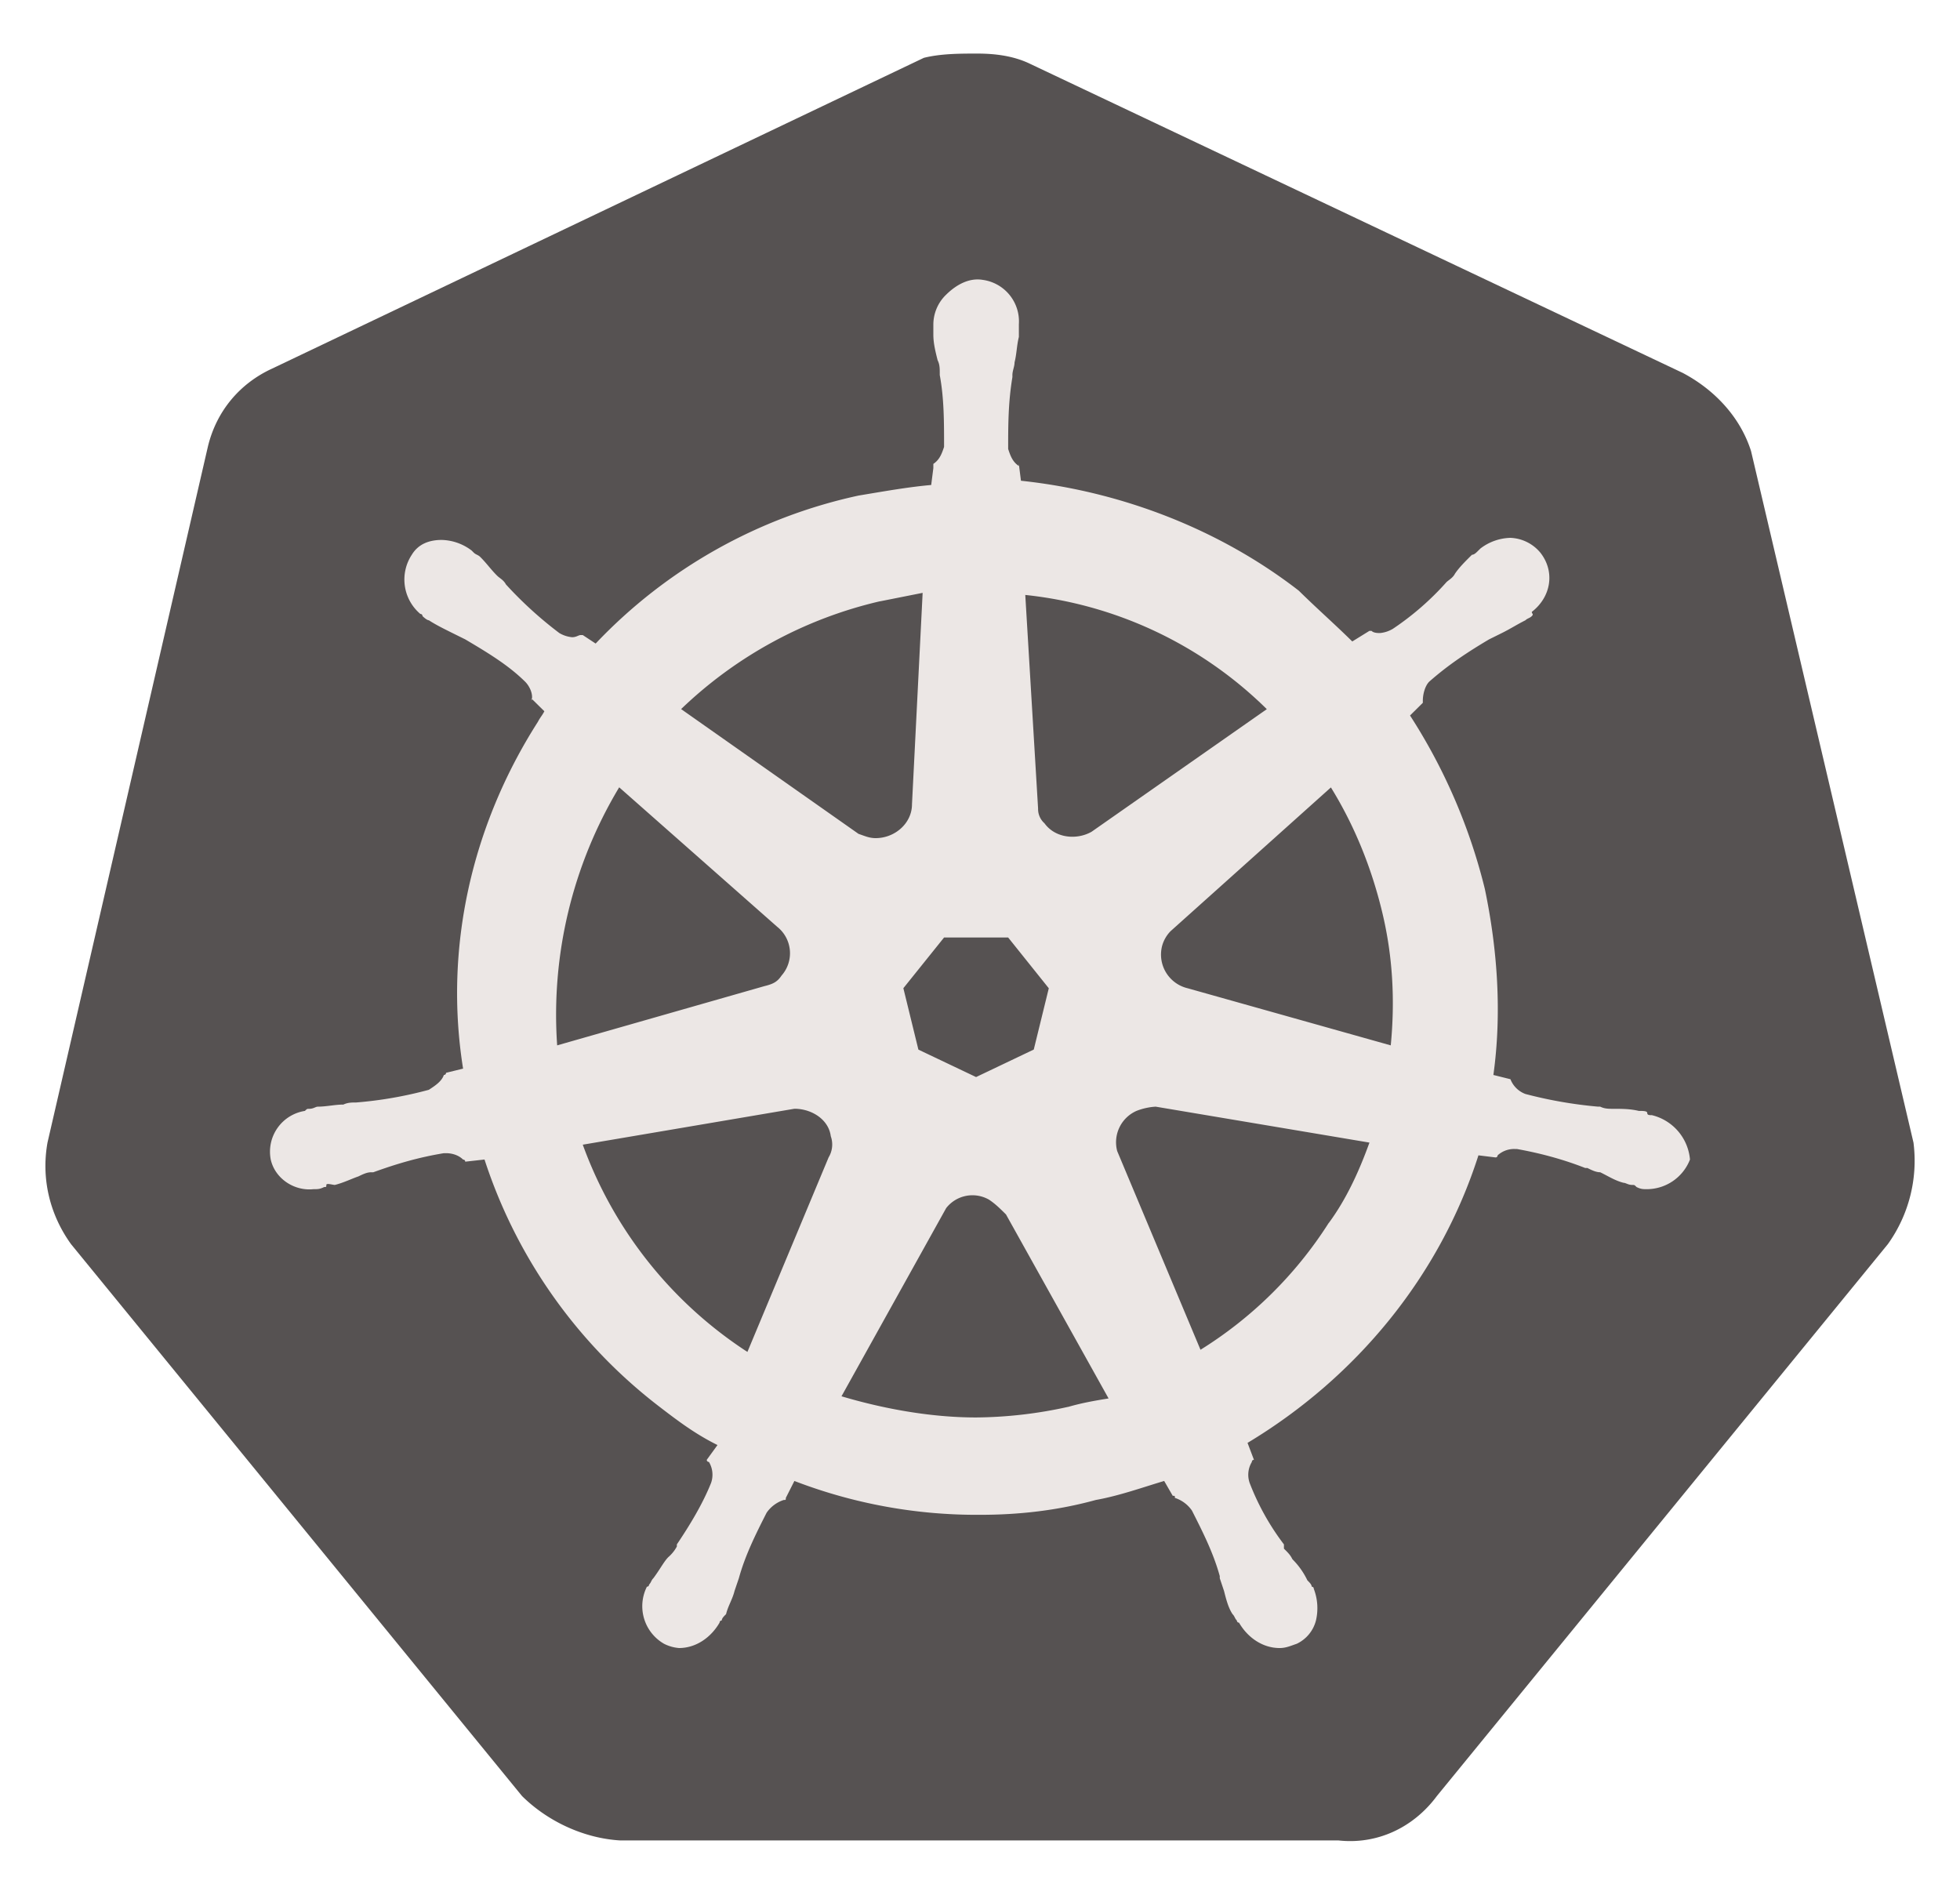 <svg width="30" height="29" fill="none" xmlns="http://www.w3.org/2000/svg"><path d="M26.802 6.905c-.164-.518-.556-.939-1.047-1.198L15.777.982c-.262-.13-.557-.162-.818-.162-.262 0-.556 0-.818.065L4.162 5.643c-.49.226-.85.647-.981 1.197L.727 17.488c-.098.55.033 1.1.36 1.554l6.903 8.447c.393.389.949.648 1.505.68h10.993c.588.065 1.145-.194 1.505-.68l6.903-8.447a2.192 2.192 0 0 0 .392-1.554L26.802 6.905Z" fill="#565252"/><path d="M25.279 17.068c-.033 0-.066 0-.066-.033 0-.032-.065-.032-.13-.032-.132-.032-.263-.032-.393-.032-.066 0-.131 0-.197-.033h-.032a6.68 6.68 0 0 1-1.113-.194.393.393 0 0 1-.229-.226c.033 0 0 0 0 0l-.261-.065c.13-.939.065-1.91-.131-2.848a8.72 8.72 0 0 0-1.145-2.654l.196-.194v-.033c0-.097.033-.226.098-.291.294-.259.589-.453.916-.647l.196-.097c.131-.065.23-.13.36-.195.033-.032.066-.032.098-.064.033-.033 0-.033 0-.065.295-.227.36-.615.131-.906a.627.627 0 0 0-.458-.227.787.787 0 0 0-.458.162l-.033.032c-.032.033-.065.065-.098.065-.098.097-.196.194-.261.291-.033.065-.099.097-.131.13a4.285 4.285 0 0 1-.818.712.468.468 0 0 1-.197.065c-.032 0-.098 0-.13-.033h-.033l-.262.162c-.262-.259-.556-.518-.818-.777-1.21-.938-2.715-1.52-4.253-1.683l-.033-.259v.033c-.098-.065-.13-.162-.163-.26 0-.355 0-.711.065-1.1V5.74c0-.065.033-.13.033-.194.033-.13.033-.26.066-.389v-.194a.642.642 0 0 0-.557-.68c-.196-.032-.392.065-.556.227a.636.636 0 0 0-.196.453v.162c0 .13.033.259.065.388.033.065.033.13.033.195v.032c.066.356.066.712.066 1.1-.033.098-.066.195-.164.26v.064l-.033.259c-.36.032-.72.097-1.112.162A7.82 7.82 0 0 0 9.117 9.85l-.197-.13h-.032c-.033 0-.066.033-.131.033a.468.468 0 0 1-.196-.064 6.008 6.008 0 0 1-.818-.745c-.033-.065-.098-.097-.131-.13-.098-.096-.164-.194-.262-.29-.033-.033-.065-.033-.098-.065l-.033-.033a.787.787 0 0 0-.458-.162c-.196 0-.36.065-.458.227a.69.69 0 0 0 .131.906c.033 0 .033.033.033.033s.065.064.098.064c.098.065.229.13.36.195l.196.097c.327.194.654.388.916.647.066.065.131.194.098.291v-.032l.197.194c-.033.065-.066.097-.099.162-1.014 1.586-1.44 3.463-1.145 5.308l-.261.064c0 .033-.033.033-.033.033-.033.097-.13.162-.23.227a6.13 6.13 0 0 1-1.111.194c-.066 0-.131 0-.197.032-.13 0-.261.032-.392.032-.033 0-.066.033-.131.033-.033 0-.033 0-.066.032a.632.632 0 0 0-.523.744c.065.292.36.486.654.454.066 0 .098 0 .164-.033.033 0 .033 0 .033-.032s.098 0 .13 0c.131-.032.262-.097.36-.13.066-.032.131-.064.197-.064h.032c.36-.13.687-.227 1.08-.292h.033c.098 0 .196.033.261.098.033 0 .033.032.033.032l.295-.033a7.813 7.813 0 0 0 2.682 3.787c.295.227.556.421.884.583l-.164.226c0 .033.033.033.033.033a.379.379 0 0 1 .032.323c-.13.324-.327.648-.523.939v.032a.568.568 0 0 1-.13.162c-.066.065-.132.194-.23.324-.033.032-.033.065-.065.097 0 0 0 .032-.033.032a.663.663 0 0 0 .262.874.613.613 0 0 0 .229.065c.261 0 .49-.162.621-.389 0 0 0-.032.033-.032 0-.032.033-.065.066-.097.032-.13.098-.226.13-.356l.066-.194c.098-.356.261-.68.425-1.003a.508.508 0 0 1 .262-.195c.032 0 .032 0 .032-.032l.131-.259a7.773 7.773 0 0 0 2.847.518c.588 0 1.177-.065 1.766-.227.36-.064.72-.194 1.047-.291l.131.227c.033 0 .033 0 .033.032a.508.508 0 0 1 .261.194c.164.324.328.647.426 1.003v.033l.065.194c.033.13.066.259.131.356.033.032.033.065.066.097 0 0 0 .032.032.032.131.227.36.389.622.389.098 0 .164-.032.262-.065a.543.543 0 0 0 .294-.356.824.824 0 0 0-.033-.485c0-.033-.032-.033-.032-.033 0-.032-.033-.064-.066-.097a1.162 1.162 0 0 0-.229-.323c-.032-.065-.065-.098-.13-.162v-.065a3.81 3.81 0 0 1-.524-.939.379.379 0 0 1 .033-.323c0-.033.032-.033.032-.033l-.098-.259c1.669-1.003 2.945-2.556 3.534-4.401l.261.032c.033 0 .033-.032.033-.032a.374.374 0 0 1 .262-.097h.032c.36.064.72.162 1.047.291h.033c.065.032.13.065.196.065.131.064.23.13.36.162.033 0 .066.032.131.032.033 0 .033 0 .065.032.066.033.099.033.164.033a.711.711 0 0 0 .654-.454.766.766 0 0 0-.588-.68Zm-9.456-1.004-.883.421-.883-.42-.23-.94.623-.776h.981l.622.777-.23.938Zm5.333-2.103c.164.68.197 1.36.131 2.039l-3.108-.874a.53.53 0 0 1-.392-.647.52.52 0 0 1 .13-.227l2.454-2.2c.36.582.622 1.23.785 1.909Zm-1.766-3.107-2.683 1.877c-.23.13-.556.097-.72-.13a.292.292 0 0 1-.098-.226l-.196-3.269a6.184 6.184 0 0 1 3.697 1.748Zm-5.922-1.65.654-.13-.163 3.236c0 .291-.262.518-.556.518-.099 0-.164-.032-.262-.065l-2.716-1.91a6.517 6.517 0 0 1 3.043-1.65ZM9.477 12.05l2.42 2.136a.516.516 0 0 1 .066.745c-.065.097-.13.13-.262.162L8.528 16a6.755 6.755 0 0 1 .949-3.949Zm-.557 5.47 3.24-.55c.261 0 .523.162.556.42a.38.38 0 0 1-.033.324l-1.243 2.978a6.379 6.379 0 0 1-2.52-3.172Zm7.427 4.013a6.695 6.695 0 0 1-1.407.162c-.687 0-1.407-.13-2.06-.324l1.602-2.88a.51.51 0 0 1 .655-.13c.098.065.163.13.261.227l1.57 2.816c-.196.032-.392.064-.621.13Zm3.991-2.816a6.214 6.214 0 0 1-1.963 1.942L17.1 17.618a.525.525 0 0 1 .295-.615.963.963 0 0 1 .294-.065l3.272.55c-.164.454-.36.875-.622 1.23Z" fill="#ECE7E5"/></svg>